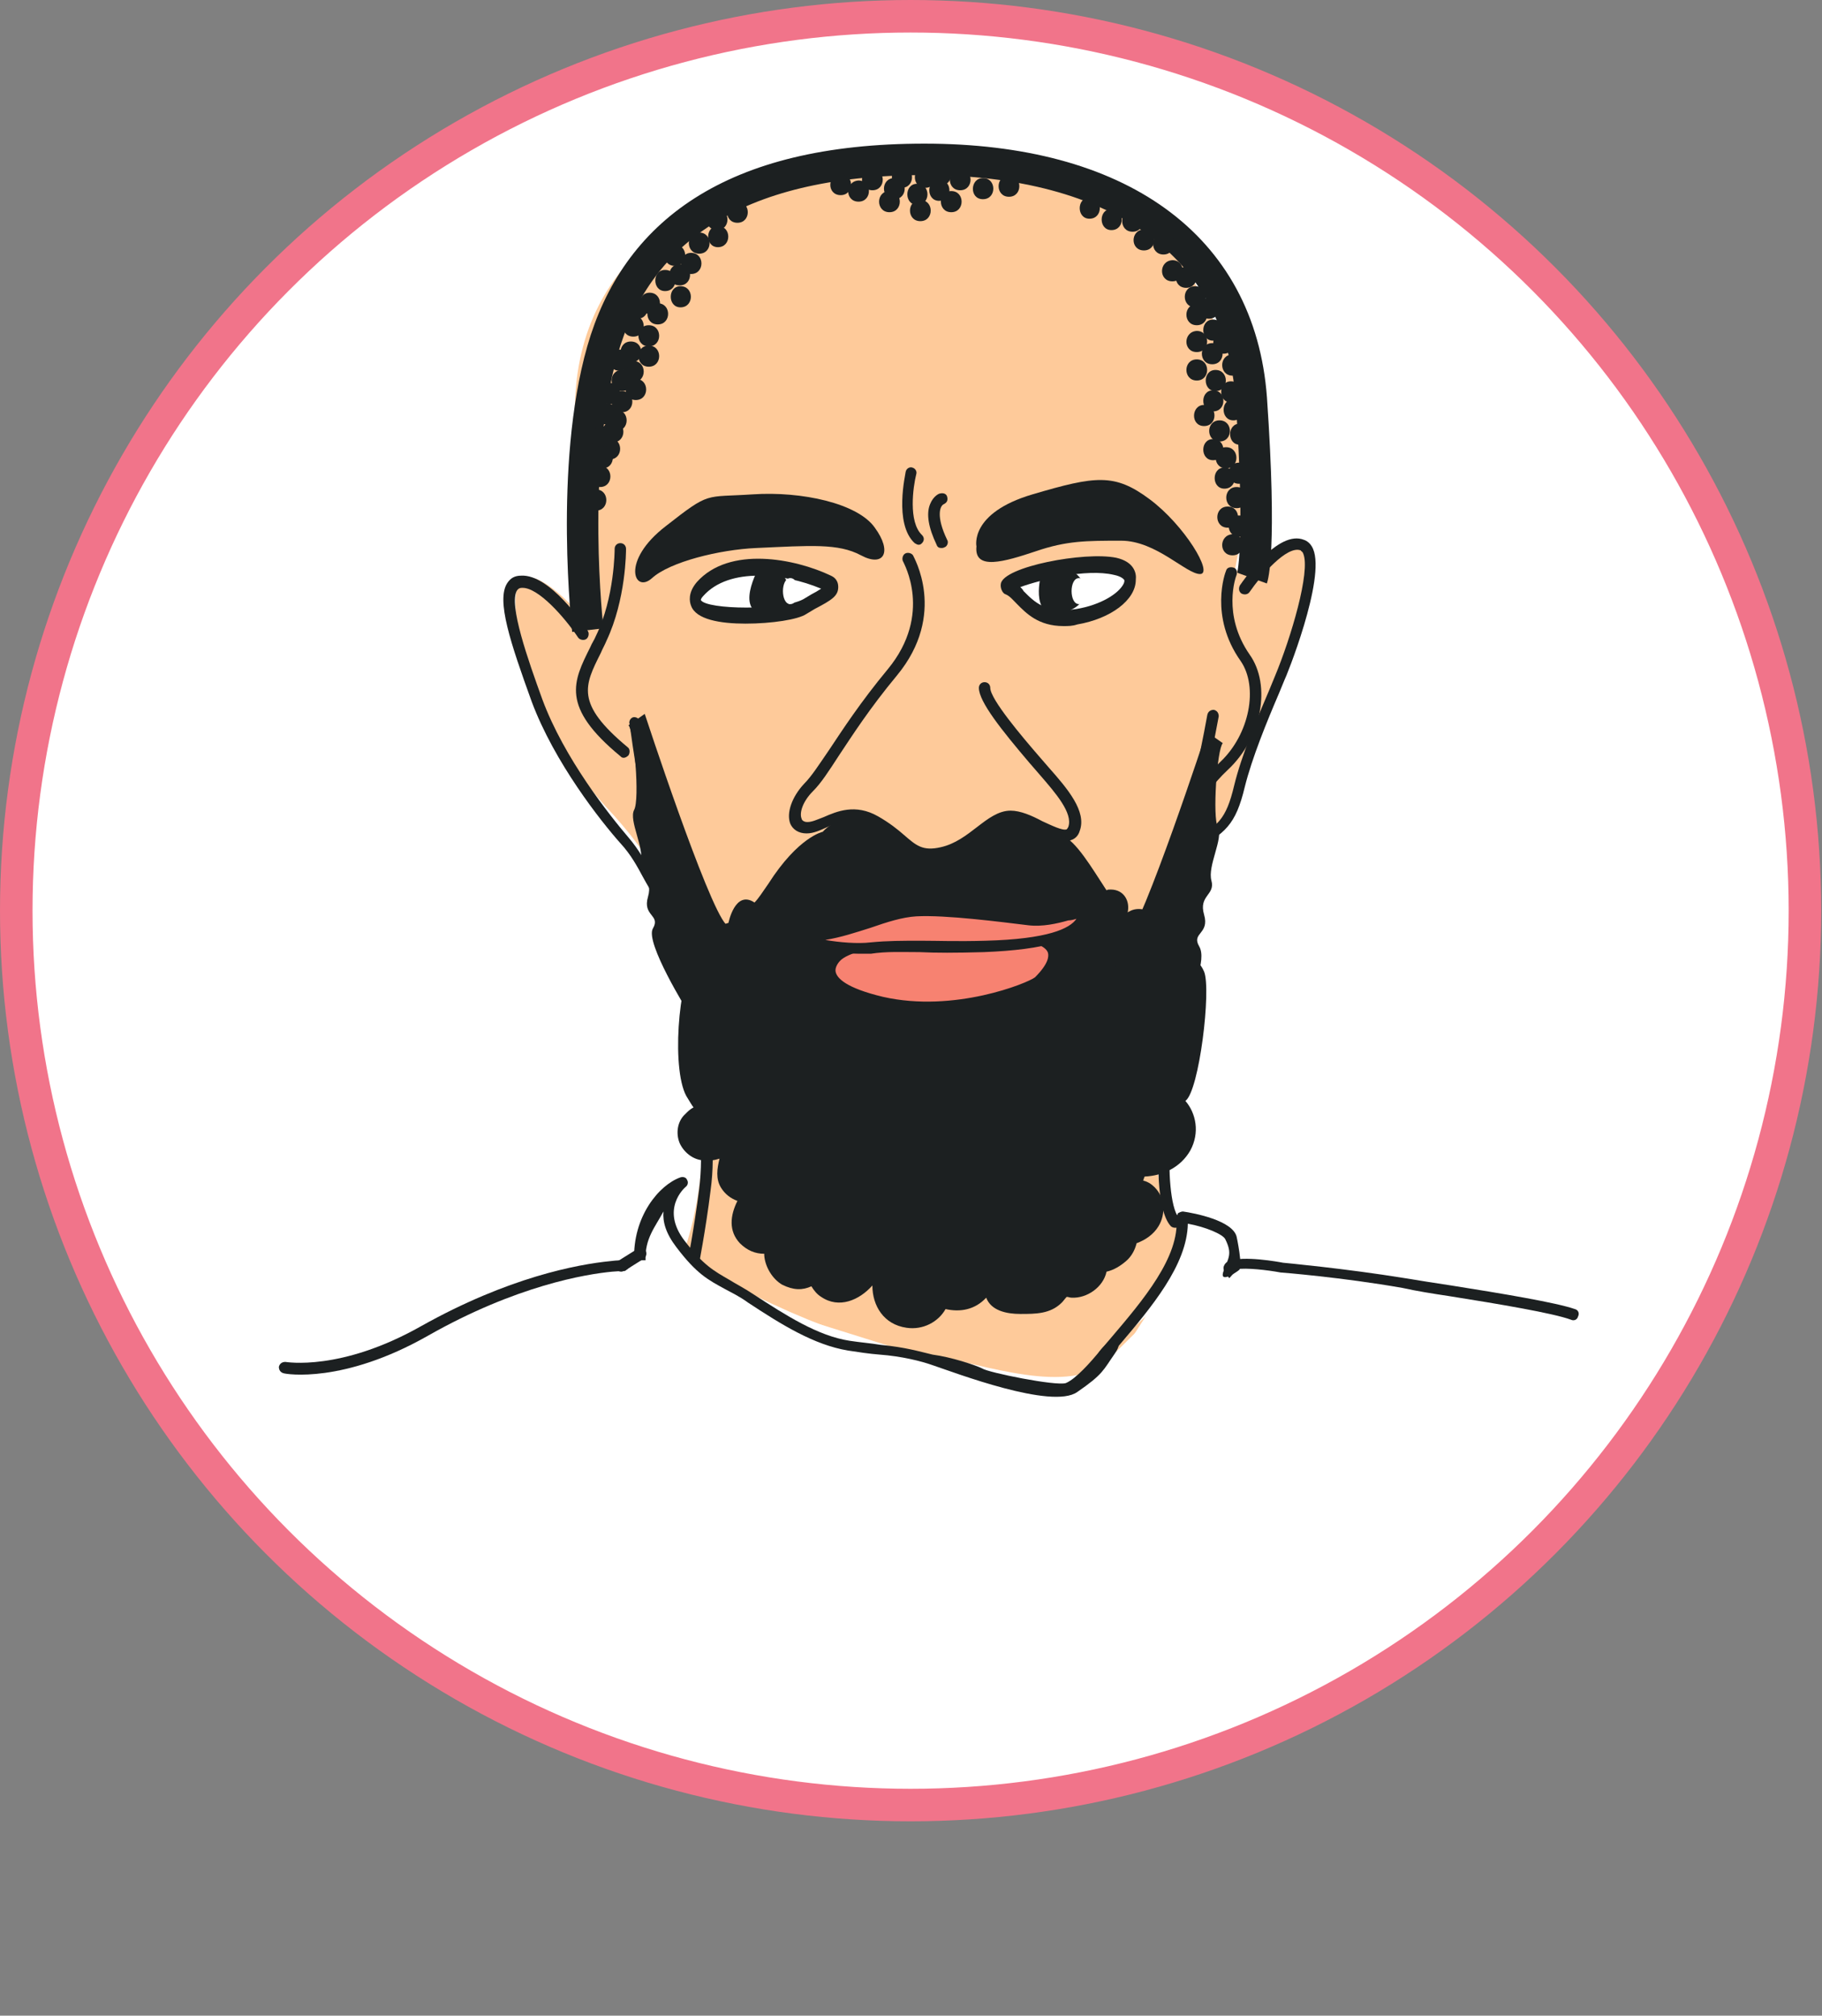 <?xml version="1.0" encoding="utf-8"?>
<!-- Generator: Adobe Illustrator 24.3.0, SVG Export Plug-In . SVG Version: 6.00 Build 0)  -->
<svg version="1.1" xmlns="http://www.w3.org/2000/svg" xmlns:xlink="http://www.w3.org/1999/xlink" x="0px" y="0px"
	 viewBox="0 0 224.1 247.9" style="enable-background:new 0 0 224.1 247.9;" xml:space="preserve">
<rect x="0" y="0" width="224.1" height="247.9" fill="#808080" stroke="none"/>
<style type="text/css">
	.st0{clip-path:url(#SVGID_2_);}
	.st1{clip-path:url(#SVGID_4_);fill:#1A1B2F;}
	.st2{clip-path:url(#SVGID_6_);}
	.st3{clip-path:url(#SVGID_8_);fill:#F1748A;}
	.st4{fill:#F1748A;}
	.st5{fill:#FDD56F;}
	.st6{fill:#EC4796;}
	.st7{clip-path:url(#SVGID_10_);}
	.st8{clip-path:url(#SVGID_12_);fill:#F1748A;}
	.st9{fill:#FFFFFF;}
	.st10{fill:none;stroke:#EC4796;stroke-width:2;stroke-miterlimit:10;}
	.st11{fill:none;stroke:#F1748A;stroke-width:2;stroke-miterlimit:10;}
	.st12{fill:none;stroke:#FFFFFF;stroke-width:1.993;stroke-miterlimit:10;}
	.st13{fill:none;stroke:#1A1B2F;stroke-width:2.229;stroke-miterlimit:10;}
	.st14{fill:#1A1B2F;}
	.st15{clip-path:url(#SVGID_14_);}
	.st16{fill:#FFD1C2;}
	.st17{fill:#D69241;}
	.st18{fill:#6CBFAD;}
	.st19{fill:#1C2021;}
	.st20{fill:#F78271;}
	.st21{clip-path:url(#SVGID_16_);}
	.st22{fill:#853C2B;}
	.st23{clip-path:url(#SVGID_18_);}
	.st24{fill:#FECA9A;}
	.st25{clip-path:url(#SVGID_20_);}
	.st26{fill:none;stroke:#1C2021;stroke-width:3.869;stroke-miterlimit:10;}
	.st27{clip-path:url(#SVGID_22_);}
	.st28{clip-path:url(#SVGID_24_);}
	.st29{clip-path:url(#SVGID_26_);}
	.st30{clip-path:url(#SVGID_28_);}
	.st31{clip-path:url(#SVGID_30_);}
	.st32{clip-path:url(#SVGID_32_);}
	.st33{clip-path:url(#SVGID_34_);}
	.st34{clip-path:url(#SVGID_36_);fill:#FDD56F;}
	.st35{fill:none;stroke:#1C2021;stroke-width:5.709;stroke-miterlimit:10;}
	.st36{fill:#ED4462;}
	.st37{fill:#00BDFF;}
	.st38{fill:#FFA630;}
	.st39{display:none;}
	.st40{display:inline;fill:#606060;}
</style>
<g id="Layer_1">
	<g>
		<g>
			<defs>
				<circle id="SVGID_23_" cx="-103.9" cy="-86" r="110"/>
			</defs>
			<use xlink:href="#SVGID_23_"  style="overflow:visible;fill:#FFFFFF;"/>
			<clipPath id="SVGID_2_">
				<use xlink:href="#SVGID_23_"  style="overflow:visible;"/>
			</clipPath>
			<use xlink:href="#SVGID_23_"  style="overflow:visible;fill:none;stroke:#F1748A;stroke-width:4;stroke-miterlimit:10;"/>
		</g>
	</g>
	<g>
		<g>
			<defs>
				<circle id="SVGID_29_" cx="112" cy="112" r="110"/>
			</defs>
			<use xlink:href="#SVGID_29_"  style="overflow:visible;fill:#FFFFFF;"/>
			<clipPath id="SVGID_4_">
				<use xlink:href="#SVGID_29_"  style="overflow:visible;"/>
			</clipPath>
			<g style="clip-path:url(#SVGID_4_);">
				<g>
					<path class="st24" d="M85.9,122.5c0,0,2.6,18.9-1.7,31.2c-4.3,12.2,21.3,18.7,21.3,18.7l17.2,32.1l9.9-29.6l14-21.9
						c0,0-3.7-1.9-4.9-13.1C140.3,128.7,85.9,122.5,85.9,122.5z"/>
					<path class="st9" d="M113.2,166.5c-5.8-0.6-21.2-6.4-30.1-12.9l-48.2,15.2l14.3,78.2c15.3,4.5,138.4-10.7,139.9-14.2
						c1.5-3.4,6.2-22.8,6.2-32.2c0-5.5-1.7-36.7-1.7-36.7c-8.4-7.9-38.1-9-45-8.8L135.5,168C129.8,171.5,119.4,167.2,113.2,166.5z"
						/>
					<path class="st24" d="M89.4,24.5c0,0-18.7,4.9-18.7,26.2S72,76.3,72,76.3s-8.8-10.5-8.6-1.9S68.8,93,74.6,99.3
						c5.8,6.2,7.9,10.7,8.4,15.5c0.4,4.7,5.4,13.3,5.4,13.3l34.8,1.1c0,0,22.1-4.3,20.6-5.2c-1.5-0.9-0.6-13.3,0-17.2
						c0.6-3.9,4.3-0.2,7.3-7.3c3-7.1,12.5-31.4,8.6-32.2c-3.9-0.9-7.9,3.2-7.9,3.2s4-18.2,1.2-22.7c-2.8-4.5-8.3-26.9-25.7-28
						C109.9,18.7,89.4,24.5,89.4,24.5z"/>
					<path class="st19" d="M146.3,101.5l-0.1,0c-0.4-0.1-0.6-0.4-0.6-0.8c0-0.1,0.5-3.2,4.5-7c3.6-3.4,4.7-9.2,2.5-12.4
						c-3.9-5.5-1.9-10.9-1.8-11.1c0.1-0.4,0.5-0.5,0.9-0.4c0.4,0.1,0.5,0.5,0.4,0.9c-0.1,0.2-1.8,4.9,1.6,9.8
						c2.7,3.8,1.5,10.3-2.7,14.2c-3.6,3.4-4.1,6.2-4.1,6.2C146.9,101.2,146.6,101.5,146.3,101.5z"/>
					<path class="st19" d="M143.7,118.1c0,0-0.1,0-0.1,0c-0.4-0.1-0.6-0.4-0.5-0.8c0-0.2,0.1-1.2,0.1-2.2c0.1-3.4,0.3-9,1.5-11.3
						c1.4-2.9,3.8-15.8,3.8-15.9c0.1-0.4,0.4-0.6,0.8-0.6c0.4,0.1,0.6,0.4,0.6,0.8c-0.1,0.5-2.4,13.2-3.9,16.3
						c-1,2.1-1.2,7.7-1.3,10.7c0,1.4-0.1,2.1-0.1,2.4C144.3,117.9,144,118.1,143.7,118.1z"/>
					<path class="st19" d="M76.7,93.2c-0.2,0-0.3-0.1-0.4-0.2c-7.4-6.1-5.8-9.2-3.7-13.4c0.2-0.5,0.5-0.9,0.7-1.4
						c2.3-4.7,2.3-10.6,2.3-10.7c0-0.4,0.3-0.7,0.7-0.7c0.4,0,0.7,0.3,0.7,0.7c0,0.3,0,6.2-2.4,11.3c-0.2,0.5-0.5,1-0.7,1.5
						c-2,4-3.2,6.2,3.3,11.6c0.3,0.2,0.3,0.7,0.1,1C77.1,93.1,76.9,93.2,76.7,93.2z"/>
					<path class="st19" d="M83.7,121.6c0,0-0.1,0-0.1,0c-0.4-0.1-0.6-0.4-0.6-0.8c0.3-1.6-0.5-5.2-1.6-10.3
						c-0.5-2.5-1.2-5.4-1.8-8.6c-1.9-9.8-2.1-12.9-2.2-13c0-0.4,0.3-0.7,0.6-0.7c0.4,0,0.7,0.3,0.7,0.6c0,0,0.2,3.1,2.1,12.8
						c0.6,3.2,1.3,6.1,1.8,8.6c1.2,5.4,2,8.9,1.6,10.8C84.4,121.3,84.1,121.6,83.7,121.6z"/>
					<path class="st19" d="M114.4,105.6c-1.9,0-2.9-0.9-4.2-2c-0.8-0.7-1.7-1.4-2.9-2.1c-2.3-1.3-3.9-0.5-5.5,0.2
						c-0.9,0.4-1.7,0.8-2.6,0.8c-1,0-1.7-0.5-2-1.2c-0.5-1.3,0.2-3.3,1.7-4.9c0.9-0.9,1.8-2.3,3.1-4.2c1.6-2.4,3.8-5.8,7.2-9.9
						c5.6-6.8,1.9-13.1,1.9-13.2c-0.2-0.3-0.1-0.8,0.2-1c0.3-0.2,0.8-0.1,1,0.2c0,0.1,4.3,7.2-2,14.8c-3.4,4.1-5.5,7.4-7.1,9.8
						c-1.3,2-2.2,3.4-3.2,4.4c-1.3,1.3-1.7,2.7-1.4,3.4c0,0.1,0.2,0.4,0.7,0.4c0.6,0,1.2-0.3,2-0.6c1.6-0.7,3.9-1.7,6.7-0.1
						c1.4,0.8,2.4,1.6,3.2,2.3c1.5,1.3,2.3,2,4.5,1.5c1.8-0.4,3.2-1.5,4.5-2.5c1.3-1,2.6-2,4.1-2c1.2,0,2.6,0.6,3.9,1.3
						c1.1,0.5,2.5,1.2,3,1c0,0,0.1-0.1,0.2-0.3c0.6-1.7-1.6-4.2-3.5-6.4l-1.3-1.5c-3.4-4-6.2-7.5-6.2-9.2c0-0.4,0.3-0.7,0.7-0.7
						c0.4,0,0.7,0.3,0.7,0.7c0,1.4,4,6.1,5.9,8.3l1.3,1.5c2.3,2.6,4.7,5.4,3.8,7.8c-0.2,0.7-0.7,1-1,1.1c-1.1,0.5-2.5-0.2-4.1-1
						c-1.2-0.6-2.4-1.1-3.3-1.1c-1,0-2,0.8-3.2,1.7c-1.4,1.1-2.9,2.3-5,2.8C115.3,105.6,114.8,105.6,114.4,105.6z"/>
					<path class="st19" d="M82,111c-1.2,0-1.9-1.3-2.9-3.1c-0.7-1.3-1.5-2.8-2.8-4.2c-2.4-2.7-8.1-9.9-10.9-17.4
						c-2.6-7.2-4.4-12.5-3-14.6c0.4-0.6,0.9-0.9,1.7-0.9c3.5-0.2,7.7,6,8.2,6.8c0.2,0.3,0.1,0.8-0.2,1c-0.3,0.2-0.8,0.1-1-0.2
						c-1.6-2.4-4.9-6.2-6.9-6.1c-0.4,0-0.5,0.2-0.6,0.3c-1.1,1.7,1.4,8.7,3.1,13.4c2.7,7.3,8.3,14.3,10.6,17
						c1.3,1.5,2.2,3.2,2.9,4.5c0.6,1.1,1.3,2.4,1.7,2.4c0.4,0,0.7,0.3,0.7,0.7C82.7,110.7,82.4,111,82,111z"/>
					<path class="st19" d="M146.5,104.8c-0.3,0-0.5-0.1-0.6-0.4c-0.2-0.3,0-0.8,0.3-0.9c3.6-1.8,4.6-2.7,5.6-6.9
						c0.9-3.7,2.8-8.2,4.3-11.7l0.7-1.7c2-4.8,4.4-12.9,3.5-15.1c-0.1-0.3-0.3-0.3-0.3-0.4c-1.7-0.7-5,3.2-6.3,5.1
						c-0.2,0.3-0.6,0.4-1,0.2c-0.3-0.2-0.4-0.6-0.2-1c0.5-0.7,4.7-6.9,7.9-5.6c0.3,0.1,0.8,0.4,1.1,1.1c1.6,3.7-3.4,16-3.5,16.1
						l-0.7,1.7c-1.5,3.5-3.3,7.9-4.2,11.5c-1.1,4.6-2.4,5.8-6.4,7.8C146.7,104.8,146.6,104.8,146.5,104.8z"/>
					<g>
						<path class="st9" d="M102,71.9c-4.7-2.2-12.2-3.4-15.9,0.6s10.1,3.7,12.9,2.2C101.8,73.1,103.3,72.5,102,71.9z"/>
						<path class="st19" d="M91.7,76.7c-3.1,0-6.1-0.5-6.7-2.2c-0.2-0.5-0.4-1.6,0.7-2.9c4-4.5,12.1-2.9,16.5-0.8
							c0.2,0.1,0.9,0.4,0.9,1.4c0,1.1-0.8,1.6-2.9,2.7l-1,0.6C98.2,76.2,94.9,76.7,91.7,76.7z M93.3,70.8c-2.7,0-5.2,0.7-6.8,2.5
							c-0.3,0.3-0.3,0.5-0.3,0.5c0.7,1.2,10,1.3,12.6-0.1l1-0.6c0.4-0.2,0.9-0.5,1.2-0.7C98.6,71.4,95.9,70.8,93.3,70.8z"/>
					</g>
					<path class="st19" d="M93.4,69.7c0,0-3.4,5.9,1.1,5.9C99,75.6,97.5,69.3,93.4,69.7z"/>
					<path class="st19" d="M93,67.4c6.7-0.3,10.1-0.6,12.9,0.9s3.9-0.4,1.7-3.4c-2.1-3-9-4.5-15-4.1c-6,0.4-5.2-0.4-10.7,3.9
						c-5.6,4.3-3.9,8.4-1.7,6.4S88.5,67.6,93,67.4z"/>
					<path class="st19" d="M113,67c-0.2,0-0.3-0.1-0.5-0.2c-2.6-2.4-1.1-8.6-1.1-8.8c0.1-0.4,0.5-0.6,0.8-0.5
						c0.4,0.1,0.6,0.5,0.5,0.8c-0.4,1.6-1,5.9,0.7,7.5c0.3,0.3,0.3,0.7,0,1C113.3,66.9,113.2,67,113,67z"/>
					<path class="st19" d="M115.8,67.4c-0.3,0-0.5-0.1-0.6-0.4c-1-2.1-1.3-3.8-0.8-5c0.4-1,1.1-1.3,1.2-1.3c0.4-0.1,0.8,0,0.9,0.4
						c0.1,0.4,0,0.7-0.4,0.9c-0.5,0.2-1,1.5,0.4,4.4c0.2,0.3,0,0.8-0.3,0.9C116,67.4,115.9,67.4,115.8,67.4z"/>
					<path class="st19" d="M120.1,67.2c0,0-0.9-4.1,6.9-6.4s10.1-2.6,14.4,0.6c4.3,3.2,7.9,9.2,6.2,9.2s-5.4-4.1-9.7-4.1
						c-4.3,0-6.7,0-10.5,1.3C123.5,69.1,119.8,70.2,120.1,67.2z"/>
					<g>
						<path class="st9" d="M123.9,72.2c-1.1-0.4,8.1-3.6,13.3-2.5c4,0.9,1.1,5.3-4.7,6.2C126.7,76.8,125.9,73,123.9,72.2z"/>
						<path class="st19" d="M130.8,77c-3.1,0-4.6-1.6-5.7-2.7c-0.5-0.5-0.9-1-1.4-1.2c-0.4-0.1-0.7-0.8-0.6-1.3
							c0.3-2.1,10.3-4,14.2-3.2c2.2,0.5,2.5,1.9,2.4,2.7c0,2.5-3.1,4.8-7.2,5.5C131.9,77,131.4,77,130.8,77z M125.5,72.2
							c0.1,0.1,0.3,0.3,0.4,0.5c1.3,1.3,2.7,2.8,6.5,2.2c3-0.5,5.2-1.9,5.8-3.1c0.1-0.2,0.1-0.4,0.1-0.4c0-0.1-0.3-0.5-1.3-0.7
							C133.6,69.9,128,71.3,125.5,72.2z"/>
					</g>
					<path class="st19" d="M128,70.9c0,0-1.5,5.9,3.2,4.3C136,73.7,132.1,67.5,128,70.9z"/>
					<path class="st19" d="M89.6,113.5c0,0-0.9,0.3-1.3,0.4c-0.6,0.2-1,0.5-1.3,1c-0.3,0.5-0.4,1.2-0.2,1.7c0,0.1,0.1,0.2,0.1,0.3
						c-0.4,0.1-0.9,0.4-1.4,1c-2.1,2.4-3,14.2-0.9,17.2c0.2,0.3,0.4,0.7,0.7,1.1c-0.4,0.2-0.7,0.5-1,0.8c-1,0.9-1.2,2.4-0.7,3.6
						c0.5,1.1,1.6,2,2.8,2.1c0.8,0.1,1.5,0,2.1-0.2c-0.3,1.2-0.5,2.5,0.2,3.6c0.5,0.8,1.2,1.3,2,1.6c-0.9,1.8-1.1,3.7,0.3,5.2
						c0.9,0.9,1.9,1.3,3,1.3c0,0.1,0,0.1,0,0.2c0.1,1.4,1,2.9,2.2,3.6c1.4,0.7,2.5,0.7,3.6,0.2c0.3,0.5,0.7,1,1.2,1.3
						c2.2,1.5,4.7,0.4,6.3-1.4c0,2.5,1.4,4.8,4.2,5.2c2,0.3,3.9-0.7,4.8-2.3c1.8,0.4,3.6,0.1,5-1.4c0.6,1.6,2.5,2,4.2,2
						c1.9,0,3.7,0,5.1-1.4c0.2-0.2,0.4-0.5,0.6-0.7c0.2,0,0.4,0.1,0.6,0.1c1.9,0.1,3.9-1.3,4.3-3.2c0.9-0.2,1.7-0.7,2.4-1.3
						c0.7-0.6,1.1-1.4,1.3-2.2c1.1-0.4,2.1-1.1,2.7-2.1c0.9-1.5,0.8-3.5-0.5-4.8c-0.4-0.4-0.9-0.7-1.4-0.8c0.1-0.2,0.1-0.4,0.2-0.5
						c2.2-0.1,4.4-1.1,5.6-3.2c1.2-2.2,0.7-4.6-0.6-6.1c1.7-1.2,3.2-13.7,2.3-15.9c-0.8-1.9-2.7-2.5-4.6-2.6c-0.3,0-0.6,0.1-0.9,0.2
						c-0.2-0.4-0.5-0.8-0.8-1.1c0.7-0.7,0.9-1.8,0.4-2.7c-0.1-0.1-0.1-0.3-0.2-0.4c-0.5-1.1-2.1-1.4-3.1-0.8c-0.1,0-0.1,0.1-0.2,0.1
						c0.3-1.3-0.4-2.8-2.1-2.8c-0.2,0-0.4,0-0.5,0.1c-1.9-2.9-3.7-6-5.5-6.8c0,0-4.1-3.4-7.3-1.9c-3.2,1.5-5.2,5.2-8.8,4.5
						c-3.7-0.6-5.6-5.2-8.8-4.9c-3.2,0.2-4.5,1.9-4.5,1.9s-3,0.6-6.7,6.4c-0.7,1-1.2,1.8-1.7,2.3C90.4,109.4,89.6,113.5,89.6,113.5z
						"/>
					<g>
						<path class="st20" d="M102.9,117.7c0,0-3.9,3.4,5.6,5.6s18.7-1.9,19.3-2.6c0.6-0.6,4.9-4.7-2.1-5.8
							C118.5,113.8,104.8,115.3,102.9,117.7z"/>
						<path class="st19" d="M114.1,124.5c-1.9,0-3.8-0.2-5.8-0.6c-4.2-0.9-6.4-2.2-6.8-4c-0.4-1.4,0.7-2.5,0.9-2.8
							c2.3-2.6,16.2-4.1,23.4-3c2.6,0.4,4.1,1.2,4.5,2.5c0.4,1.3-0.2,2.7-1.9,4.4C127.7,121.7,121.5,124.5,114.1,124.5z
							 M103.3,118.2c0,0-0.7,0.7-0.5,1.4c0.2,0.7,1.2,1.9,5.8,3c8.8,2,17.8-1.7,18.7-2.4c1.7-1.7,1.7-2.6,1.6-3
							c-0.2-0.7-1.4-1.3-3.4-1.6C118,114.4,105,116.2,103.3,118.2L103.3,118.2z"/>
					</g>
					<g>
						<path class="st20" d="M100.1,115.1c4.6-0.5,8.8-2.8,12.5-3c3.7-0.2,10.5,0.6,14,1.1c3.4,0.4,7.5-2.1,6.7-0.2
							c-0.9,1.9-4.3,3.2-12,3.4c-7.7,0.2-10.3-0.2-14,0.2C103.5,117,95.8,115.5,100.1,115.1z"/>
						<path class="st19" d="M105.7,117.3c-2.8,0-6.8-0.6-7.5-1.4l-0.2-0.3l0.1-0.5c0.2-0.5,0.8-0.7,1.8-0.7c2.2-0.2,4.4-0.9,6.5-1.6
							c2.1-0.7,4.1-1.3,6-1.4c3.7-0.2,10.7,0.7,14.1,1.1c1.5,0.2,3.2-0.3,4.4-0.6c1.4-0.4,2.2-0.6,2.7,0c0.3,0.3,0.3,0.8,0.1,1.3
							c-1.1,2.4-5.1,3.6-12.7,3.9c-3.5,0.1-5.9,0.1-7.9,0c-2.3,0-4-0.1-6,0.2C106.8,117.3,106.3,117.3,105.7,117.3z M101.5,115.6
							c1.7,0.3,4,0.5,5.6,0.3c2.1-0.2,3.8-0.2,6.2-0.2c2,0,4.4,0.1,7.9,0c7.7-0.2,10.4-1.5,11.2-2.7c-0.3,0.1-0.7,0.2-1,0.2
							c-1.4,0.4-3.2,0.8-4.9,0.6c-3.3-0.4-10.2-1.3-13.8-1.1c-1.7,0.1-3.6,0.7-5.6,1.4C105.2,114.7,103.4,115.3,101.5,115.6z"/>
					</g>
					<path class="st19" d="M85.2,156.4c0,0-0.1,0-0.1,0c-0.4-0.1-0.6-0.4-0.6-0.8c0,0,0.9-4.6,1.5-9.4c0.6-4.8-0.2-9.4-0.2-9.5
						c-0.1-0.4,0.2-0.7,0.6-0.8c0.4-0.1,0.7,0.2,0.8,0.6c0,0.2,0.9,4.9,0.2,9.9c-0.6,4.9-1.5,9.4-1.5,9.5
						C85.9,156.1,85.6,156.4,85.2,156.4z"/>
					<path class="st19" d="M144.5,151c-0.2,0-0.4-0.1-0.5-0.2c-1.9-2.1-1.5-9.2-1.5-10c0-0.4,0.3-0.7,0.7-0.7c0.4,0,0.7,0.4,0.7,0.7
						c-0.2,2.8,0,7.7,1.1,9c0.3,0.3,0.2,0.7-0.1,1C144.9,151,144.7,151,144.5,151z"/>
					<g>
						<path class="st9" d="M79.2,156.1c-0.2-4.9,2.4-9.9,4.7-10.7c0,0-3.7,3-0.2,7.5c3.4,4.5,4.7,4.1,8.6,6.7
							c3.9,2.6,7.9,5.2,12,5.8c4.1,0.6,8.8,0.6,10.7,1.9"/>
						<path class="st19" d="M120.8,168.3c0.7,0.5,9.1,2.2,10.3,1.8c1.2-0.5,3-2.5,4.3-4.1s3.1-1.5,1.7,0.5c-1.4,2-1.4,2.5-4.6,4.7
							c-3.1,2.2-15.1-2.4-17.8-3.3c-1.4-0.5-3.8-1.1-6.5-1.3c-1.3-0.1-2.6-0.3-3.9-0.5c-4.2-0.7-8.2-3.2-12.3-5.9
							c-1.1-0.8-2-1.2-2.9-1.7c-2-1.1-3.4-1.8-5.9-5.1c-1.3-1.7-1.7-3.1-1.6-4.4c-1,1.9-2.3,3.3-2.2,6L78,155
							c-0.2-5.4,3.1-9.3,5.7-10.2c0.3-0.1,0.7,0,0.8,0.3c0.2,0.3,0.1,0.7-0.2,0.9c-0.1,0.1-3.1,2.7-0.1,6.6c2.3,3,3.6,3.7,5.5,4.8
							c0.8,0.5,1.8,1,3,1.8c4,2.6,7.9,5.1,11.8,5.7c1.3,0.2,2.6,0.3,3.8,0.5c3.1,0.3,4.7,0.8,6.4,1.2
							C117,166.9,120,167.9,120.8,168.3z"/>
					</g>
					<g>
						<path class="st9" d="M136,166.4c4.3-5.2,9.9-11.2,9.5-16.8c0,0,5.6,0.9,6,2.6"/>
						<path class="st19" d="M135.4,166l1.2-1.4c4-4.7,8.5-10,8.1-14.8c0-0.2,0.1-0.4,0.2-0.6c0.2-0.1,0.4-0.2,0.6-0.2
							c1.4,0.2,6.1,1.1,6.6,3.1c0,0,0.8,3.7,0.3,4.1s-2.5,1.7-1.9,0.1c0.6-1.6,1.1-2.1,0.2-3.9c-0.3-0.6-2.4-1.5-4.6-1.9
							c-0.1,5.1-4.5,10.3-8.4,14.9l-1.2,1.4C136.1,167.4,134.2,167.4,135.4,166z"/>
					</g>
					<path class="st19" d="M76.9,156.3c0,0-0.4,0-1.6,0.1c-3.2,0.3-11.8,1.7-22.7,7.9c-10.4,5.9-17.4,4.7-17.7,4.6
						c-0.4-0.1-0.6-0.4-0.6-0.8c0.1-0.4,0.4-0.6,0.8-0.6c0.1,0,6.8,1.2,16.7-4.4c10.7-6,19.2-7.6,23.3-8c1.6-0.2,2.4-0.1,2.8,0.4
						L76.9,156.3z"/>
					<path class="st19" d="M76.4,156.4c-0.2,0-0.5-0.1-0.6-0.3c-0.2-0.3-0.1-0.8,0.2-1l2.4-1.5c0.3-0.2,0.8-0.1,1,0.2
						c0.2,0.3,0.1,0.8-0.2,1l-2.4,1.5C76.7,156.3,76.6,156.4,76.4,156.4z"/>
					<path class="st19" d="M151.2,157.2c-0.4-0.5-0.8-0.9-0.7-1.4c0.1-0.3,0.3-0.6,0.7-0.7c1.7-0.7,6.1,0.1,6.6,0.2
						c0,0,7.6,0.7,15,1.9c1.8,0.3,3.7,0.6,5.7,0.9c6.3,1,12.9,2.1,15.2,2.9c0.4,0.1,0.6,0.5,0.4,0.9c-0.1,0.4-0.5,0.6-0.9,0.4
						c-2.2-0.8-8.7-1.9-15-2.9c-2-0.3-3.9-0.6-5.7-1c-7.4-1.3-14.9-1.9-15-1.9c-1.6-0.3-4.2-0.6-5.4-0.4l0,0.1L151.2,157.2z"/>
					<path class="st9" d="M97.2,71.1c-1.2,0-1.2,3.2,0,3.2C98.5,74.3,98.5,71.1,97.2,71.1z"/>
					<path class="st9" d="M132.7,71.1c-1.2,0-1.2,3.2,0,3.2C134,74.3,134,71.1,132.7,71.1z"/>
				</g>
				<path class="st26" d="M72.3,77.5c0,0-2.3-20.1,1.8-34.4s15.8-23.5,39.6-23.5s38.8,10.5,40.2,29.4c1.3,18.8,0.1,22.1,0.1,22.1"/>
				<path class="st19" d="M150.4,91.4l-2-1.4c0,0-7.7,23.5-10,25.9c-5.4,6,8,6.4,8,6.4s2.1-4.2,1.1-5.9c-1-1.7,1.3-1.5,0.6-3.9
					c-0.7-2.4,1.4-2.4,0.9-4.2s1.5-5.2,0.8-6.5S149.7,92.1,150.4,91.4z"/>
				<path class="st19" d="M77.3,89.2l2-1.4c0,0,7.7,23.5,10,25.9c5.4,6-4.7,10.7-4.7,10.7s-5.3-8.5-4.3-10.2c1-1.7-1.3-1.5-0.6-3.9
					c0.7-2.4-1.4-2.4-0.9-4.2c0.5-1.8-1.5-5.2-0.8-6.5S78,89.9,77.3,89.2z"/>
				<g>
					<g>
						<path class="st19" d="M81.8,35.8c1.7,0,1.7-2.6,0-2.6C80.2,33.2,80.2,35.8,81.8,35.8L81.8,35.8z"/>
					</g>
				</g>
				<g>
					<g>
						<path class="st19" d="M85,33.7c1.7,0,1.7-2.6,0-2.6C83.4,31.1,83.3,33.7,85,33.7L85,33.7z"/>
					</g>
				</g>
				<g>
					<g>
						<path class="st19" d="M77.9,41.4c1.7,0,1.7-2.6,0-2.6C76.2,38.9,76.2,41.4,77.9,41.4L77.9,41.4z"/>
					</g>
				</g>
				<g>
					<g>
						<path class="st19" d="M76.5,50.7c1.7,0,1.7-2.6,0-2.6C74.8,48.1,74.8,50.7,76.5,50.7L76.5,50.7z"/>
					</g>
				</g>
				<g>
					<g>
						<path class="st19" d="M73.3,62.8c1.7,0,1.7-2.6,0-2.6C71.6,60.2,71.6,62.8,73.3,62.8L73.3,62.8z"/>
					</g>
				</g>
				<g>
					<g>
						<path class="st19" d="M74.1,57.6c1.7,0,1.7-2.6,0-2.6C72.4,55,72.4,57.6,74.1,57.6L74.1,57.6z"/>
					</g>
				</g>
				<g>
					<g>
						<path class="st19" d="M73.8,59.9c1.7,0,1.7-2.6,0-2.6C72.1,57.4,72.1,59.9,73.8,59.9L73.8,59.9z"/>
					</g>
				</g>
				<g>
					<g>
						<path class="st19" d="M75,56.5c1.7,0,1.7-2.6,0-2.6C73.4,53.9,73.4,56.5,75,56.5L75,56.5z"/>
					</g>
				</g>
				<g>
					<g>
						<path class="st19" d="M75.4,54.4c1.7,0,1.7-2.6,0-2.6C73.7,51.8,73.7,54.4,75.4,54.4L75.4,54.4z"/>
					</g>
				</g>
				<g>
					<g>
						<path class="st19" d="M73.9,55c1.7,0,1.7-2.6,0-2.6C72.3,52.5,72.3,55,73.9,55L73.9,55z"/>
					</g>
				</g>
				<g>
					<g>
						<path class="st19" d="M74.6,52.2c1.7,0,1.7-2.6,0-2.6C72.9,49.6,72.9,52.2,74.6,52.2L74.6,52.2z"/>
					</g>
				</g>
				<g>
					<g>
						<path class="st19" d="M75.8,53c1.7,0,1.7-2.6,0-2.6C74.2,50.4,74.2,53,75.8,53L75.8,53z"/>
					</g>
				</g>
				<g>
					<g>
						<path class="st19" d="M78.2,49.2c1.7,0,1.7-2.6,0-2.6C76.6,46.6,76.5,49.2,78.2,49.2L78.2,49.2z"/>
					</g>
				</g>
				<g>
					<g>
						<path class="st19" d="M76.5,48.1c1.7,0,1.7-2.6,0-2.6C74.8,45.5,74.8,48.1,76.5,48.1L76.5,48.1z"/>
					</g>
				</g>
				<g>
					<g>
						<path class="st19" d="M77.6,44.6c1.7,0,1.7-2.6,0-2.6C75.9,42,75.9,44.6,77.6,44.6L77.6,44.6z"/>
					</g>
				</g>
				<g>
					<g>
						<path class="st19" d="M77.9,47c1.7,0,1.7-2.6,0-2.6C76.2,44.4,76.2,47,77.9,47L77.9,47z"/>
					</g>
				</g>
				<g>
					<g>
						<path class="st19" d="M79.8,45.1c1.7,0,1.7-2.6,0-2.6C78.1,42.5,78.1,45.1,79.8,45.1L79.8,45.1z"/>
					</g>
				</g>
				<g>
					<g>
						<path class="st19" d="M76.2,45.6c1.7,0,1.7-2.6,0-2.6C74.5,43,74.5,45.6,76.2,45.6L76.2,45.6z"/>
					</g>
				</g>
				<g>
					<g>
						<path class="st19" d="M75,49.7c1.7,0,1.7-2.6,0-2.6C73.4,47.1,73.4,49.7,75,49.7L75,49.7z"/>
					</g>
				</g>
				<g>
					<g>
						<path class="st19" d="M79.8,42.6c1.7,0,1.7-2.6,0-2.6C78.1,40,78.1,42.6,79.8,42.6L79.8,42.6z"/>
					</g>
				</g>
				<g>
					<g>
						<path class="st19" d="M79.9,38.6c1.7,0,1.7-2.6,0-2.6C78.3,36,78.3,38.6,79.9,38.6L79.9,38.6z"/>
					</g>
				</g>
				<g>
					<g>
						<path class="st19" d="M78.4,39.2c1.7,0,1.7-2.6,0-2.6C76.7,36.7,76.7,39.2,78.4,39.2L78.4,39.2z"/>
					</g>
				</g>
				<g>
					<g>
						<path class="st19" d="M80.9,39.9c1.7,0,1.7-2.6,0-2.6C79.2,37.3,79.2,39.9,80.9,39.9L80.9,39.9z"/>
					</g>
				</g>
				<g>
					<g>
						<path class="st19" d="M83.7,37.8c1.7,0,1.7-2.6,0-2.6C82.1,35.2,82.1,37.8,83.7,37.8L83.7,37.8z"/>
					</g>
				</g>
				<g>
					<g>
						<path class="st19" d="M88.3,30.4c1.7,0,1.7-2.6,0-2.6C86.7,27.8,86.7,30.4,88.3,30.4L88.3,30.4z"/>
					</g>
				</g>
				<g>
					<g>
						<path class="st19" d="M90.7,27.4c1.7,0,1.7-2.6,0-2.6C89,24.8,89,27.4,90.7,27.4L90.7,27.4z"/>
					</g>
				</g>
				<g>
					<g>
						<path class="st19" d="M105.6,24.8c1.7,0,1.7-2.6,0-2.6C103.9,22.3,103.9,24.8,105.6,24.8L105.6,24.8z"/>
					</g>
				</g>
				<g>
					<g>
						<path class="st19" d="M109.4,26.1c1.7,0,1.7-2.6,0-2.6C107.7,23.5,107.7,26.1,109.4,26.1L109.4,26.1z"/>
					</g>
				</g>
				<g>
					<g>
						<path class="st19" d="M113.2,27.2c1.7,0,1.7-2.6,0-2.6C111.5,24.6,111.5,27.2,113.2,27.2L113.2,27.2z"/>
					</g>
				</g>
				<g>
					<g>
						<path class="st19" d="M117,26.1c1.7,0,1.7-2.6,0-2.6C115.3,23.5,115.3,26.1,117,26.1L117,26.1z"/>
					</g>
				</g>
				<g>
					<g>
						<path class="st19" d="M120.9,24.5c1.7,0,1.7-2.6,0-2.6C119.3,21.9,119.2,24.5,120.9,24.5L120.9,24.5z"/>
					</g>
				</g>
				<g>
					<g>
						<path class="st19" d="M124.1,24.2c1.7,0,1.7-2.6,0-2.6C122.4,21.6,122.4,24.2,124.1,24.2L124.1,24.2z"/>
					</g>
				</g>
				<g>
					<g>
						<path class="st19" d="M134,26.9c1.7,0,1.7-2.6,0-2.6C132.4,24.3,132.4,26.9,134,26.9L134,26.9z"/>
					</g>
				</g>
				<g>
					<g>
						<path class="st19" d="M136.7,28.3c1.7,0,1.7-2.6,0-2.6C135.1,25.7,135.1,28.3,136.7,28.3L136.7,28.3z"/>
					</g>
				</g>
				<g>
					<g>
						<path class="st19" d="M140.7,30.8c1.7,0,1.7-2.6,0-2.6C139,28.3,139,30.8,140.7,30.8L140.7,30.8z"/>
					</g>
				</g>
				<g>
					<g>
						<path class="st19" d="M144.2,34.6c1.7,0,1.7-2.6,0-2.6C142.5,32.1,142.5,34.6,144.2,34.6L144.2,34.6z"/>
					</g>
				</g>
				<g>
					<g>
						<path class="st19" d="M147,37.8c1.7,0,1.7-2.6,0-2.6C145.3,35.2,145.3,37.8,147,37.8L147,37.8z"/>
					</g>
				</g>
				<g>
					<g>
						<path class="st19" d="M147.2,43.3c1.7,0,1.7-2.6,0-2.6C145.5,40.8,145.5,43.3,147.2,43.3L147.2,43.3z"/>
					</g>
				</g>
				<g>
					<g>
						<path class="st19" d="M147.2,46.8c1.7,0,1.7-2.6,0-2.6C145.5,44.2,145.5,46.8,147.2,46.8L147.2,46.8z"/>
					</g>
				</g>
				<g>
					<g>
						<path class="st19" d="M148.1,52.4c1.7,0,1.7-2.6,0-2.6C146.5,49.8,146.4,52.4,148.1,52.4L148.1,52.4z"/>
					</g>
				</g>
				<g>
					<g>
						<path class="st19" d="M149.2,56.6c1.7,0,1.7-2.6,0-2.6C147.6,54,147.6,56.6,149.2,56.6L149.2,56.6z"/>
					</g>
				</g>
				<g>
					<g>
						<path class="st19" d="M150.6,60.1c1.7,0,1.7-2.6,0-2.6C149,57.5,149,60.1,150.6,60.1L150.6,60.1z"/>
					</g>
				</g>
				<g>
					<g>
						<path class="st19" d="M151,64.9c1.7,0,1.7-2.6,0-2.6C149.3,62.3,149.3,64.9,151,64.9L151,64.9z"/>
					</g>
				</g>
				<g>
					<g>
						<path class="st19" d="M151.6,68.3c1.7,0,1.7-2.6,0-2.6C149.9,65.8,149.9,68.3,151.6,68.3L151.6,68.3z"/>
					</g>
				</g>
				<g>
					<g>
						<path class="st19" d="M152.4,66c1.7,0,1.7-2.6,0-2.6C150.7,63.4,150.7,66,152.4,66L152.4,66z"/>
					</g>
				</g>
				<g>
					<g>
						<path class="st19" d="M152.1,62.5c1.7,0,1.7-2.6,0-2.6C150.4,59.9,150.4,62.5,152.1,62.5L152.1,62.5z"/>
					</g>
				</g>
				<g>
					<g>
						<path class="st19" d="M152.4,59.5c1.7,0,1.7-2.6,0-2.6C150.7,56.9,150.7,59.5,152.4,59.5L152.4,59.5z"/>
					</g>
				</g>
				<g>
					<g>
						<path class="st19" d="M150.8,57.6c1.7,0,1.7-2.6,0-2.6C149.1,55,149.1,57.6,150.8,57.6L150.8,57.6z"/>
					</g>
				</g>
				<g>
					<g>
						<path class="st19" d="M152.5,54.7c1.7,0,1.7-2.6,0-2.6C150.9,52.1,150.9,54.7,152.5,54.7L152.5,54.7z"/>
					</g>
				</g>
				<g>
					<g>
						<path class="st19" d="M150,54.3c1.7,0,1.7-2.6,0-2.6C148.3,51.7,148.3,54.3,150,54.3L150,54.3z"/>
					</g>
				</g>
				<g>
					<g>
						<path class="st19" d="M151.7,51.7c1.7,0,1.7-2.6,0-2.6C150.1,49.1,150.1,51.7,151.7,51.7L151.7,51.7z"/>
					</g>
				</g>
				<g>
					<g>
						<path class="st19" d="M149.2,50.6c1.7,0,1.7-2.6,0-2.6C147.6,48,147.6,50.6,149.2,50.6L149.2,50.6z"/>
					</g>
				</g>
				<g>
					<g>
						<path class="st19" d="M149.5,48.1c1.7,0,1.7-2.6,0-2.6C147.9,45.5,147.9,48.1,149.5,48.1L149.5,48.1z"/>
					</g>
				</g>
				<g>
					<g>
						<path class="st19" d="M151.4,49.5c1.7,0,1.7-2.6,0-2.6C149.8,46.9,149.8,49.5,151.4,49.5L151.4,49.5z"/>
					</g>
				</g>
				<g>
					<g>
						<path class="st19" d="M151.6,46.2c1.7,0,1.7-2.6,0-2.6C149.9,43.6,149.9,46.2,151.6,46.2L151.6,46.2z"/>
					</g>
				</g>
				<g>
					<g>
						<path class="st19" d="M149.1,44.8c1.7,0,1.7-2.6,0-2.6C147.4,42.2,147.4,44.8,149.1,44.8L149.1,44.8z"/>
					</g>
				</g>
				<g>
					<g>
						<path class="st19" d="M147.2,40c1.7,0,1.7-2.6,0-2.6C145.5,37.4,145.5,40,147.2,40L147.2,40z"/>
					</g>
				</g>
				<g>
					<g>
						<path class="st19" d="M149.2,41.9c1.7,0,1.7-2.6,0-2.6C147.6,39.3,147.6,41.9,149.2,41.9L149.2,41.9z"/>
					</g>
				</g>
				<g>
					<g>
						<path class="st19" d="M150.5,43.5c1.7,0,1.7-2.6,0-2.6C148.8,40.9,148.8,43.5,150.5,43.5L150.5,43.5z"/>
					</g>
				</g>
				<g>
					<g>
						<path class="st19" d="M145.9,35.4c1.7,0,1.7-2.6,0-2.6C144.2,32.9,144.2,35.4,145.9,35.4L145.9,35.4z"/>
					</g>
				</g>
				<g>
					<g>
						<path class="st19" d="M143.1,31.3c1.7,0,1.7-2.6,0-2.6C141.4,28.7,141.4,31.3,143.1,31.3L143.1,31.3z"/>
					</g>
				</g>
				<g>
					<g>
						<path class="st19" d="M139.3,28.5c1.7,0,1.7-2.6,0-2.6C137.6,25.9,137.6,28.5,139.3,28.5L139.3,28.5z"/>
					</g>
				</g>
				<g>
					<g>
						<path class="st19" d="M148.7,39.2c1.7,0,1.7-2.6,0-2.6C147.1,36.7,147.1,39.2,148.7,39.2L148.7,39.2z"/>
					</g>
				</g>
				<g>
					<g>
						<path class="st19" d="M118.1,23.4c1.7,0,1.7-2.6,0-2.6C116.4,20.8,116.4,23.4,118.1,23.4L118.1,23.4z"/>
					</g>
				</g>
				<g>
					<g>
						<path class="st19" d="M115.5,24.7c1.7,0,1.7-2.6,0-2.6C113.9,22.1,113.9,24.7,115.5,24.7L115.5,24.7z"/>
					</g>
				</g>
				<g>
					<g>
						<path class="st19" d="M112.8,25.2c1.7,0,1.7-2.6,0-2.6C111.2,22.6,111.2,25.2,112.8,25.2L112.8,25.2z"/>
					</g>
				</g>
				<g>
					<g>
						<path class="st19" d="M110,24.5c1.7,0,1.7-2.6,0-2.6C108.3,21.9,108.3,24.5,110,24.5L110,24.5z"/>
					</g>
				</g>
				<g>
					<g>
						<path class="st19" d="M107.3,23.4c1.7,0,1.7-2.6,0-2.6C105.6,20.8,105.6,23.4,107.3,23.4L107.3,23.4z"/>
					</g>
				</g>
				<g>
					<g>
						<path class="st19" d="M110.9,23.1c1.7,0,1.7-2.6,0-2.6C109.3,20.5,109.3,23.1,110.9,23.1L110.9,23.1z"/>
					</g>
				</g>
				<g>
					<g>
						<path class="st19" d="M113.8,23.1c1.7,0,1.7-2.6,0-2.6C112.1,20.5,112.1,23.1,113.8,23.1L113.8,23.1z"/>
					</g>
				</g>
				<g>
					<g>
						<path class="st19" d="M115.7,22.8c1.7,0,1.7-2.6,0-2.6C114,20.2,114,22.8,115.7,22.8L115.7,22.8z"/>
					</g>
				</g>
				<g>
					<g>
						<path class="st19" d="M103.4,24c1.7,0,1.7-2.6,0-2.6C101.7,21.5,101.7,24,103.4,24L103.4,24z"/>
					</g>
				</g>
				<g>
					<g>
						<path class="st19" d="M88.2,28.3c1.7,0,1.7-2.6,0-2.6C86.5,25.7,86.5,28.3,88.2,28.3L88.2,28.3z"/>
					</g>
				</g>
				<g>
					<g>
						<path class="st19" d="M86,31.2c1.7,0,1.7-2.6,0-2.6C84.3,28.6,84.3,31.2,86,31.2L86,31.2z"/>
					</g>
				</g>
				<g>
					<g>
						<path class="st19" d="M83,32.7c1.7,0,1.7-2.6,0-2.6C81.3,30.2,81.3,32.7,83,32.7L83,32.7z"/>
					</g>
				</g>
				<g>
					<g>
						<path class="st19" d="M83.6,35.1c1.7,0,1.7-2.6,0-2.6C81.9,32.5,81.9,35.1,83.6,35.1L83.6,35.1z"/>
					</g>
				</g>
			</g>
			<use xlink:href="#SVGID_29_"  style="overflow:visible;fill:none;stroke:#F1748A;stroke-width:4;stroke-miterlimit:10;"/>
		</g>
	</g>
</g>
<g id="Layer_2" class="st39">
</g>
</svg>
